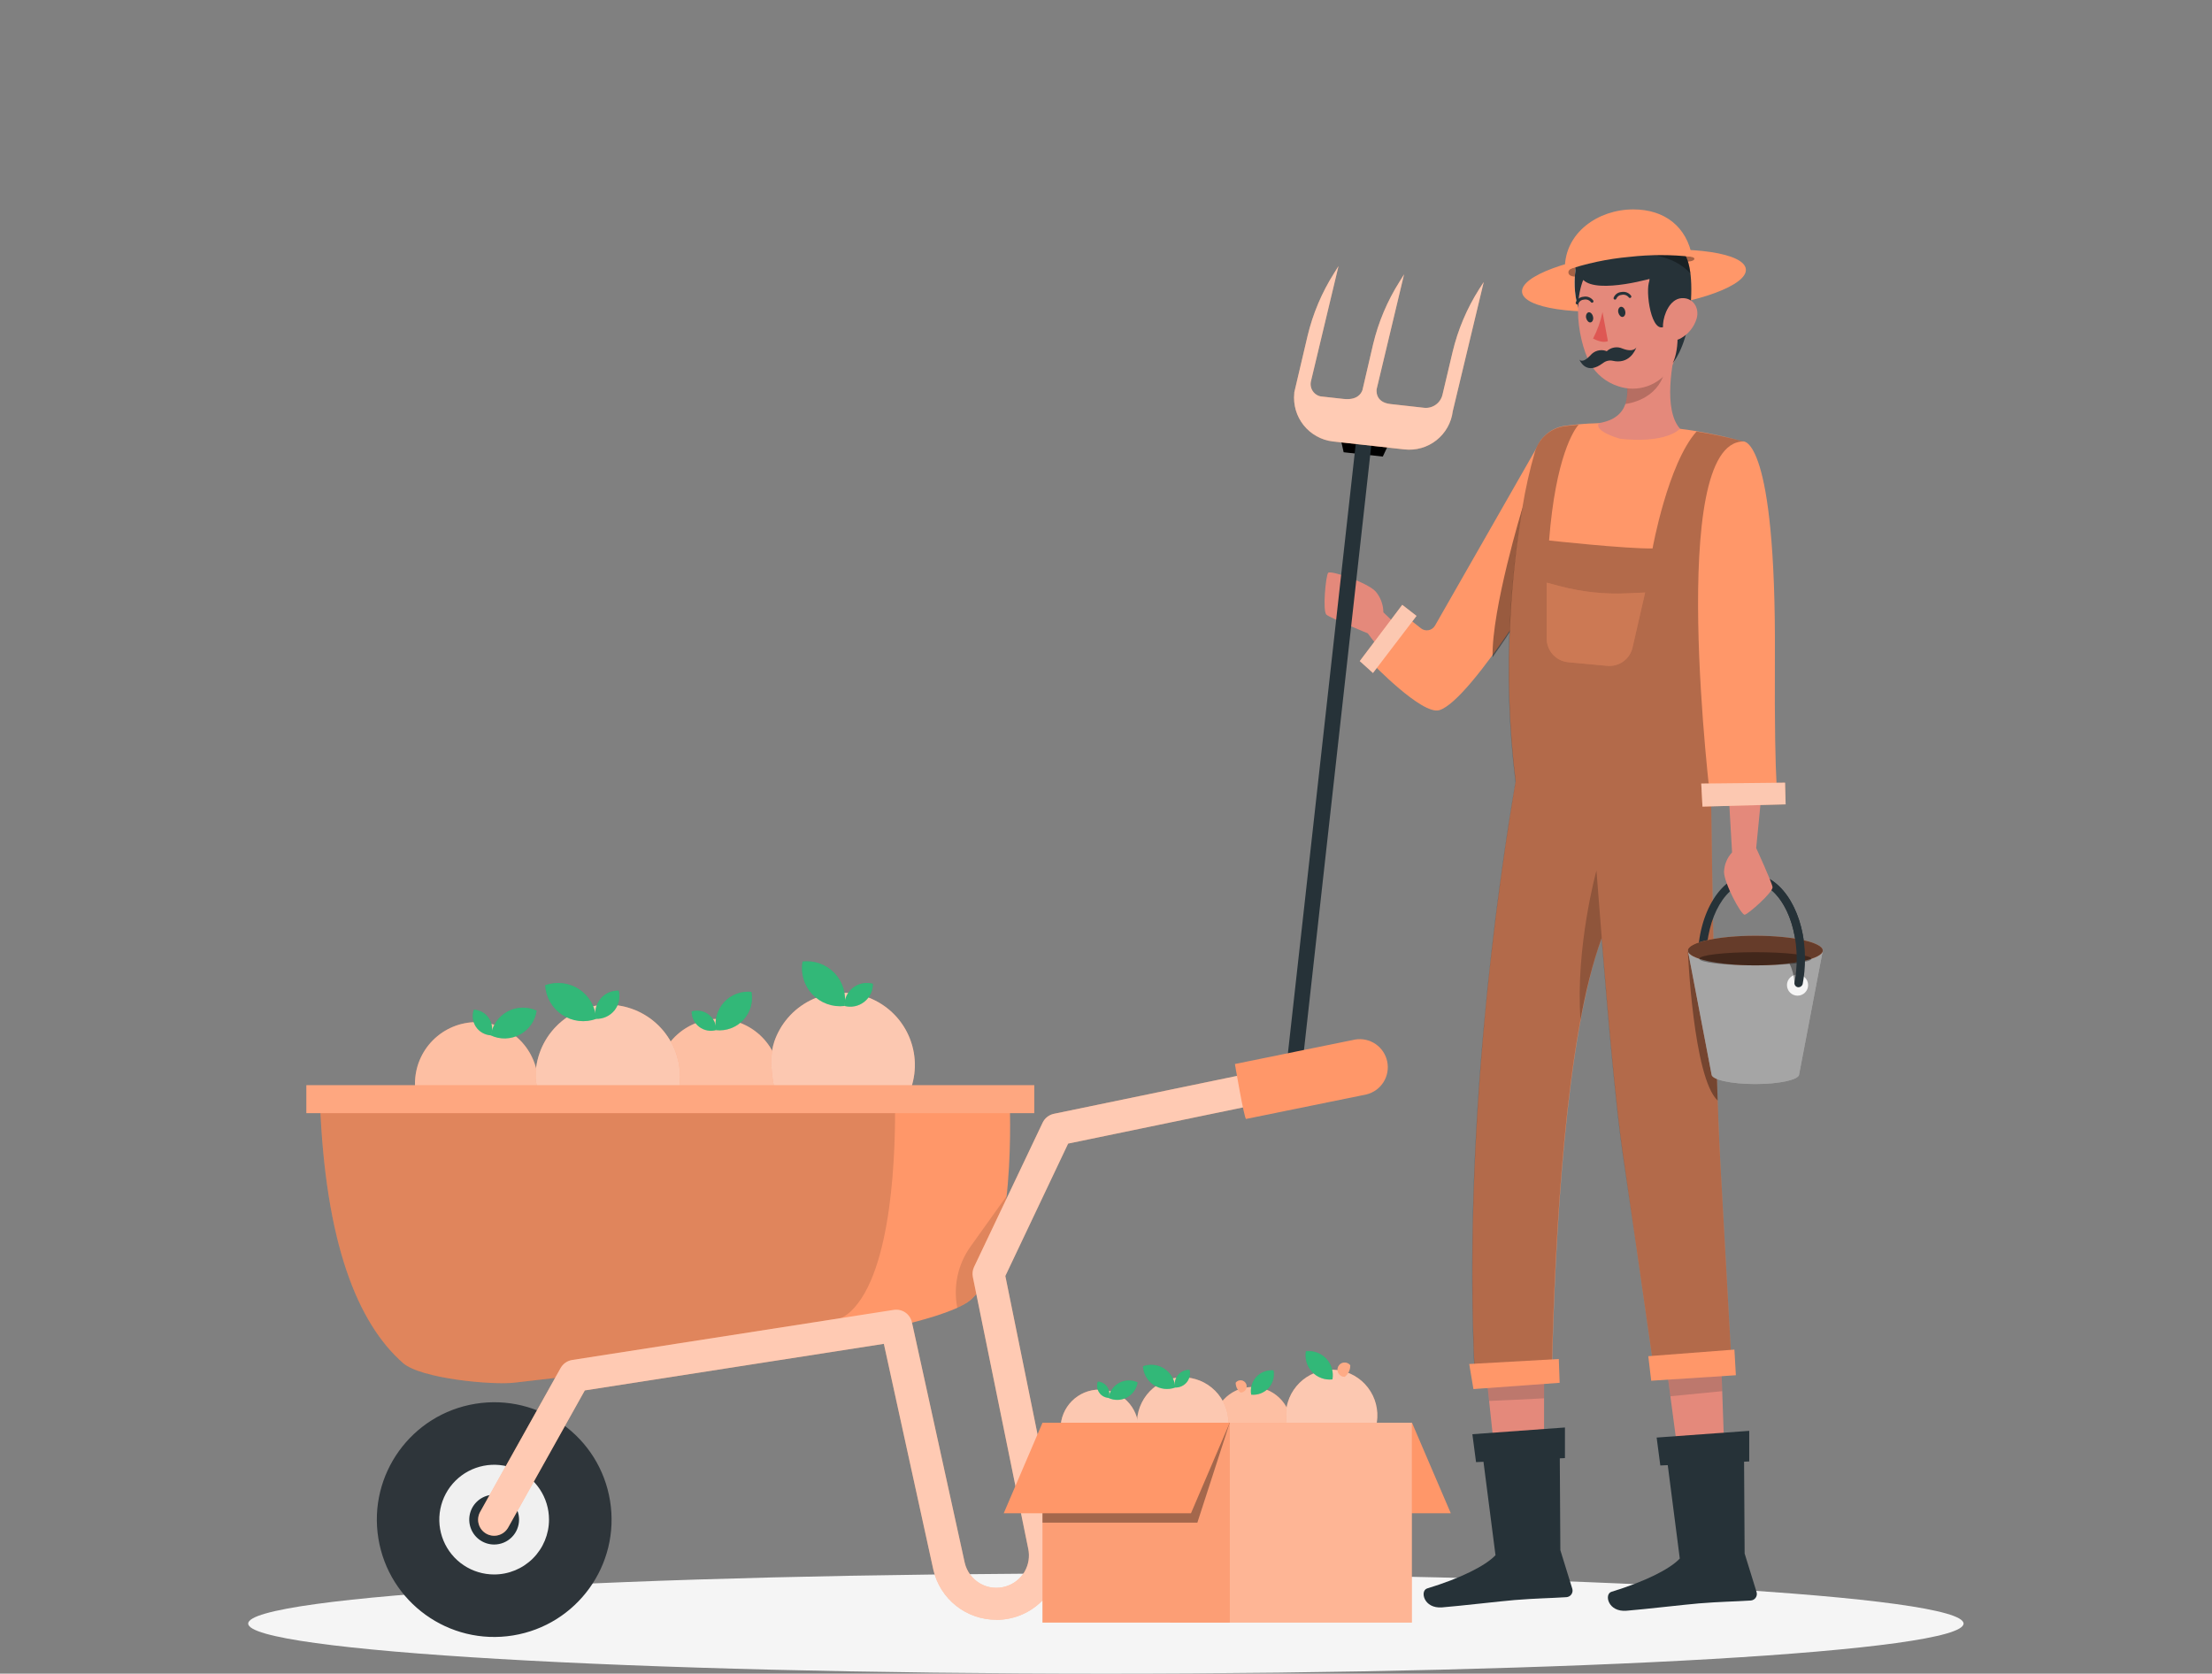<svg width="226" height="171" viewBox="0 0 226 171" fill="none" xmlns="http://www.w3.org/2000/svg">
<rect x="0" y="0" width="226" height="171" fill="#808080" stroke="none"/>
<path d="M112.988 171C161.384 171 200.616 168.709 200.616 165.884C200.616 163.058 161.384 160.768 112.988 160.768C64.592 160.768 25.359 163.058 25.359 165.884C25.359 168.709 64.592 171 112.988 171Z" fill="#F5F5F5"/>
<path d="M167.243 31.62C173.558 30.972 178.541 29.127 178.374 27.498C178.206 25.869 172.952 25.074 166.638 25.722C160.324 26.37 155.34 28.216 155.508 29.845C155.675 31.474 160.929 32.269 167.243 31.62Z" fill="#FF9769"/>
<path opacity="0.35" d="M172.193 26.154C172.234 26.154 173.264 26.209 173.097 26.502C172.93 26.796 172.067 26.719 172.067 26.719L172.193 26.154Z" fill="black"/>
<path opacity="0.35" d="M160.953 27.293C160.953 27.293 160.085 27.442 160.271 27.967C160.456 28.491 162.282 28.238 162.282 28.238L161.83 27.537L160.953 27.293Z" fill="black"/>
<path d="M147.788 68.733L141.339 62.564C141.334 61.778 141.051 61.018 140.539 60.422C139.698 59.518 135.942 58.234 135.698 58.528C135.454 58.822 135.106 62.455 135.526 62.808C135.947 63.16 139.739 64.706 139.739 64.706L144.769 71.318L147.788 68.733Z" fill="#E4897B"/>
<path d="M159.95 43.518L157.464 44.933C154.685 49.819 148.497 60.611 146.617 63.915C146.548 64.037 146.453 64.142 146.339 64.223C146.226 64.305 146.095 64.36 145.958 64.386C145.82 64.413 145.679 64.409 145.543 64.375C145.407 64.341 145.28 64.278 145.171 64.191L143.625 62.966L140.172 67.747C140.172 67.747 145.302 73.089 147.056 72.561C150.418 71.535 159.186 56.702 159.186 56.702L159.95 43.518Z" fill="#FF9769"/>
<path opacity="0.4" d="M155.552 51.884C155.552 51.884 152.389 62.229 152.497 67.147C154.269 64.647 156.031 61.868 157.301 59.798L155.552 51.884Z" fill="black"/>
<path d="M157.758 159.918L153.984 160.316L151.91 140.986L157.758 140.389V159.918Z" fill="#E4897B"/>
<path opacity="0.2" d="M152.14 143.137C153.577 143.083 155.995 142.961 157.758 142.871V140.389L151.91 140.986L152.14 143.137Z" fill="#263238"/>
<path d="M176.573 159.643H172.921L170.123 138.609L175.809 137.89L176.573 159.643Z" fill="#E4897B"/>
<path opacity="0.2" d="M170.299 139.928L170.661 142.658L175.958 142.139L175.809 137.89L170.553 138.555L170.299 139.928Z" fill="#263238"/>
<path d="M178.127 45.105C177.055 49.045 176.28 53.061 175.809 57.118C175.66 58.361 175.533 59.585 175.429 60.77C175.294 62.275 175.203 63.725 175.126 65.104C175.036 66.844 175.009 68.905 175.013 70.934C175.013 75.589 175.208 80.068 175.208 80.068C171.488 80.972 160.745 80.38 154.87 79.95C154.178 74.336 153.997 68.671 154.328 63.025C154.522 59.291 154.931 55.571 155.552 51.884C155.868 49.919 156.306 47.974 156.863 46.063C157.078 45.385 157.483 44.783 158.03 44.329C158.578 43.874 159.244 43.587 159.95 43.5C160.659 43.415 161.482 43.324 162.35 43.275C162.684 43.275 163.019 43.243 163.358 43.234C166.131 43.268 168.9 43.461 171.651 43.812C172.171 43.871 172.699 43.952 173.215 44.034C174.87 44.304 176.51 44.662 178.127 45.105Z" fill="#FF9769"/>
<path d="M161.007 27.316C161.007 27.316 160.167 31.759 162.838 33.698C165.509 35.636 165.513 26.259 165.513 26.259L161.007 27.316Z" fill="#F5F5F5"/>
<path d="M161.007 27.316C161.007 27.316 160.167 31.759 162.838 33.698C165.509 35.636 165.513 26.259 165.513 26.259L161.007 27.316Z" fill="#263238"/>
<path d="M171.655 43.808C169.875 45.426 165.513 44.825 165.513 44.825C165.513 44.825 162.802 44.083 163.362 43.229C164.966 42.967 165.744 42.217 166.074 41.259C166.248 40.665 166.303 40.043 166.236 39.428C166.209 39.089 166.16 38.746 166.101 38.407L171.493 34.412C170.779 37.047 169.933 41.896 171.655 43.808Z" fill="#E4897B"/>
<path opacity="0.2" d="M170.236 36.969C170.024 40.206 167.366 41.096 166.065 41.277C166.239 40.683 166.294 40.061 166.227 39.446L170.236 36.969Z" fill="black"/>
<path d="M170.598 37.697C170.039 38.528 169.222 39.151 168.274 39.471C167.326 39.791 166.298 39.791 165.351 39.469C164.117 39.079 163.078 38.234 162.445 37.105C162.357 36.948 162.277 36.787 162.205 36.622C160.89 33.544 160.47 28.161 163.724 26.141C164.441 25.697 165.26 25.442 166.103 25.401C166.946 25.361 167.785 25.535 168.542 25.909C169.299 26.282 169.948 26.842 170.429 27.536C170.91 28.23 171.206 29.034 171.289 29.874C171.692 33.472 172.098 35.569 170.598 37.697Z" fill="#E4897B"/>
<path d="M166.77 27.538C166.971 27.409 167.208 27.346 167.447 27.359C167.686 27.372 167.915 27.459 168.102 27.609C168.288 27.759 168.423 27.963 168.488 28.193C168.552 28.424 168.542 28.669 168.46 28.893C168.112 30.29 168.912 34.968 170.489 32.961C170.489 32.961 170.449 32.378 170.941 32.455C171.434 32.532 171.678 35.555 170.901 37.105C170.901 37.105 172.18 35.632 172.604 32.378C173.029 29.124 172.763 26.53 171.872 25.64C170.982 24.749 170.747 25.676 170.087 24.437C169.427 23.199 164.067 23.081 161.206 26.326C160.677 26.919 160.388 30.719 166.77 27.538Z" fill="#263238"/>
<path d="M166.047 31.799C166.119 32.084 165.983 32.351 165.794 32.382C165.604 32.414 165.409 32.202 165.342 31.93C165.274 31.659 165.405 31.379 165.595 31.347C165.784 31.316 165.997 31.506 166.047 31.799Z" fill="#263238"/>
<path d="M162.761 32.36C162.833 32.645 162.698 32.911 162.508 32.943C162.318 32.974 162.124 32.762 162.056 32.491C161.988 32.22 162.124 31.939 162.309 31.908C162.494 31.876 162.702 32.084 162.761 32.36Z" fill="#263238"/>
<path d="M163.728 31.885C163.533 32.829 163.207 33.742 162.761 34.597C163.213 34.818 163.819 35.049 164.28 34.854L163.728 31.885Z" fill="#DE5753"/>
<path opacity="0.35" d="M171.868 25.639C171.212 24.984 170.914 25.309 170.539 25.038L167.47 25.942C167.502 25.942 170.864 25.834 172.708 27.949C172.573 26.882 172.293 26.064 171.868 25.639Z" fill="black"/>
<path d="M173.35 32.536C173.092 33.411 172.497 34.147 171.696 34.584C170.634 35.153 169.839 34.267 169.911 33.124C169.983 32.107 170.616 30.557 171.795 30.466C172.975 30.376 173.653 31.456 173.35 32.536Z" fill="#E4897B"/>
<path d="M141.28 46.65L137.28 46.208L136.634 43.292L142.545 43.952L141.28 46.65Z" fill="black"/>
<path d="M132.268 108.916H132.223C132.019 108.893 131.832 108.79 131.703 108.63C131.574 108.47 131.514 108.266 131.536 108.062L139.002 40.988L140.588 41.164L133.122 108.233C133.098 108.437 132.995 108.622 132.835 108.75C132.675 108.878 132.471 108.937 132.268 108.916V108.916Z" fill="#263238"/>
<path d="M151.123 29.544C149.871 31.517 148.955 33.684 148.412 35.957L147.381 40.314C147.289 40.722 147.054 41.083 146.718 41.332C146.382 41.581 145.968 41.701 145.551 41.67V41.67L142.062 41.281C140.403 41.096 140.656 39.745 140.656 39.745L143.454 28.03L143.002 28.758C141.749 30.732 140.833 32.901 140.29 35.175L139.201 39.853C139.07 40.233 138.645 40.915 137.248 40.757L135.043 40.513H134.998C134.821 40.486 134.652 40.423 134.502 40.327C134.351 40.231 134.222 40.105 134.123 39.957C134.024 39.808 133.957 39.641 133.926 39.465C133.895 39.289 133.902 39.109 133.945 38.936L136.756 27.185L136.304 27.908C135.051 29.882 134.135 32.051 133.592 34.326L132.236 40.093V40.174C132.113 41.348 132.456 42.524 133.193 43.447C133.93 44.369 135 44.965 136.173 45.105L143.49 45.918C144.662 46.048 145.838 45.711 146.763 44.979C147.688 44.247 148.287 43.18 148.43 42.009L151.593 28.816L151.123 29.544Z" fill="#FF9769"/>
<path opacity="0.5" d="M151.123 29.544C149.871 31.517 148.955 33.684 148.412 35.957L147.381 40.314C147.289 40.722 147.054 41.083 146.718 41.332C146.382 41.581 145.968 41.701 145.551 41.67V41.67L142.062 41.281C140.403 41.096 140.656 39.745 140.656 39.745L143.454 28.03L143.002 28.758C141.749 30.732 140.833 32.901 140.29 35.175L139.201 39.853C139.07 40.233 138.645 40.915 137.248 40.757L135.043 40.513H134.998C134.821 40.486 134.652 40.423 134.502 40.327C134.351 40.231 134.222 40.105 134.123 39.957C134.024 39.808 133.957 39.641 133.926 39.465C133.895 39.289 133.902 39.109 133.945 38.936L136.756 27.185L136.304 27.908C135.051 29.882 134.135 32.051 133.592 34.326L132.236 40.093V40.174C132.113 41.348 132.456 42.524 133.193 43.447C133.93 44.369 135 44.965 136.173 45.105L143.49 45.918C144.662 46.048 145.838 45.711 146.763 44.979C147.688 44.247 148.287 43.18 148.43 42.009L151.593 28.816L151.123 29.544Z" fill="white"/>
<path d="M168.948 139.698L176.88 138.722C176.491 131.803 176.066 124.151 175.782 119.062C175.09 106.661 174.792 79.476 174.769 76.927H155.372C153.794 85.55 149.338 112.897 150.685 140.512L158.562 140.06C158.874 126.334 159.972 105.748 163.651 95.854C164.32 104.197 165.111 113.069 165.798 117.792C166.607 123.351 167.863 132.105 168.948 139.698Z" fill="#FF9769"/>
<path opacity="0.3" d="M168.948 139.698L176.88 138.722C176.491 131.802 176.066 124.151 175.782 119.062C175.208 108.762 174.905 88.261 174.805 80.153C174.941 80.126 175.077 80.099 175.199 80.067C175.199 80.067 175.013 75.589 175.004 70.934C175.004 68.904 175.004 66.843 175.117 65.103C175.194 63.725 175.285 62.274 175.42 60.769C175.524 59.585 175.651 58.36 175.8 57.117C176.274 53.061 177.052 49.045 178.127 45.105C176.549 44.683 174.95 44.343 173.337 44.088C170.403 47.378 168.84 56.037 168.84 56.037C166.065 56.078 158.269 55.224 158.269 55.224C158.942 46.673 160.813 43.925 161.288 43.387C160.813 43.432 160.361 43.482 159.932 43.532C159.226 43.618 158.559 43.906 158.012 44.36C157.465 44.814 157.06 45.416 156.845 46.094C156.288 48.006 155.85 49.95 155.534 51.916C154.91 55.596 154.498 59.31 154.3 63.038C153.971 68.66 154.149 74.301 154.834 79.891C152.981 90.738 149.446 115.532 150.662 140.525L158.544 140.073C158.856 126.347 159.954 105.761 163.633 95.868C164.302 104.211 165.093 113.082 165.78 117.805C166.607 123.351 167.863 132.105 168.948 139.698Z" fill="black"/>
<path opacity="0.35" d="M175.492 112.445C175.339 108.215 175.217 103.375 175.113 98.656L172.446 97.133C172.446 97.133 172.989 110.109 175.492 112.445Z" fill="black"/>
<path d="M150.54 141.926L159.349 141.284L159.263 138.853L150.111 139.364L150.54 141.926Z" fill="#FF9769"/>
<path d="M168.704 141.072L177.354 140.512L177.205 137.89L168.406 138.564L168.704 141.072Z" fill="#FF9769"/>
<path d="M160.641 162.327L159.421 158.382L159.349 146.536L151.268 147.033L152.795 158.901C151.76 159.99 149.23 161.256 145.813 162.295C145.054 162.53 145.451 164.383 147.345 164.23C149.239 164.076 153.369 163.593 154.743 163.48C156.967 163.299 158.269 163.299 160.045 163.186C160.094 163.181 160.142 163.172 160.189 163.159C160.274 163.134 160.352 163.092 160.421 163.037C160.489 162.982 160.546 162.914 160.588 162.836C160.63 162.759 160.656 162.675 160.665 162.587C160.674 162.5 160.666 162.411 160.641 162.327V162.327Z" fill="#263238"/>
<path d="M150.432 146.536L159.891 145.849V148.976L150.807 149.388L150.432 146.536Z" fill="#263238"/>
<path d="M179.47 162.671L178.249 158.725L178.177 146.88L170.096 147.377L171.624 159.24C170.593 160.334 168.058 161.595 164.641 162.639C163.882 162.874 164.28 164.727 166.178 164.573C168.076 164.42 172.198 163.936 173.572 163.823C175.8 163.642 177.097 163.642 178.873 163.529C178.922 163.525 178.97 163.516 179.018 163.502C179.102 163.477 179.18 163.436 179.249 163.381C179.317 163.326 179.374 163.257 179.416 163.18C179.458 163.103 179.484 163.018 179.493 162.931C179.503 162.843 179.495 162.755 179.47 162.671V162.671Z" fill="#263238"/>
<path d="M169.26 146.879L178.719 146.192V149.32L169.635 149.731L169.26 146.879Z" fill="#263238"/>
<path d="M158.025 59.531L159.457 59.911C161.654 60.484 163.923 60.725 166.191 60.625L168.085 60.539L166.81 66.098C166.692 66.684 166.362 67.206 165.882 67.563C165.402 67.92 164.807 68.087 164.212 68.032L160.226 67.662C159.624 67.604 159.065 67.325 158.658 66.878C158.251 66.431 158.025 65.848 158.025 65.244V59.531Z" fill="#FF9769"/>
<path opacity="0.2" d="M158.025 59.531L159.457 59.911C161.654 60.484 163.923 60.725 166.191 60.625L168.085 60.539L166.81 66.098C166.692 66.684 166.362 67.206 165.882 67.563C165.402 67.92 164.807 68.087 164.212 68.032L160.226 67.662C159.624 67.604 159.065 67.325 158.658 66.878C158.251 66.431 158.025 65.848 158.025 65.244V59.531Z" fill="black"/>
<path d="M184.088 100.962L183.257 100.772C183.467 99.85 183.572 98.906 183.569 97.961C183.569 93.644 181.494 90.137 178.945 90.137C176.396 90.137 174.326 93.644 174.326 97.983H173.472C173.472 93.201 175.931 89.306 178.945 89.306C181.96 89.306 184.418 93.201 184.418 97.983C184.42 98.985 184.31 99.984 184.088 100.962V100.962Z" fill="#263238"/>
<path d="M172.451 97.12L174.869 109.774C174.869 110.317 176.871 110.76 179.343 110.76C181.815 110.76 183.817 110.308 183.817 109.774L186.235 97.12H172.451Z" fill="#EBEBEB"/>
<path opacity="0.3" d="M172.451 97.12L174.869 109.774C174.869 110.317 176.871 110.76 179.343 110.76C181.815 110.76 183.817 110.308 183.817 109.774L186.235 97.12H172.451Z" fill="black"/>
<path d="M179.343 98.634C183.15 98.634 186.235 97.956 186.235 97.12C186.235 96.284 183.15 95.606 179.343 95.606C175.537 95.606 172.451 96.284 172.451 97.12C172.451 97.956 175.537 98.634 179.343 98.634Z" fill="#FF9769"/>
<path opacity="0.6" d="M179.343 98.634C183.15 98.634 186.235 97.956 186.235 97.12C186.235 96.284 183.15 95.606 179.343 95.606C175.537 95.606 172.451 96.284 172.451 97.12C172.451 97.956 175.537 98.634 179.343 98.634Z" fill="black"/>
<path opacity="0.35" d="M179.343 98.634C182.506 98.634 185.069 98.332 185.069 97.96C185.069 97.588 182.506 97.287 179.343 97.287C176.181 97.287 173.617 97.588 173.617 97.96C173.617 98.332 176.181 98.634 179.343 98.634Z" fill="black"/>
<path d="M183.655 101.73C184.251 101.73 184.735 101.246 184.735 100.65C184.735 100.053 184.251 99.569 183.655 99.569C183.058 99.569 182.574 100.053 182.574 100.65C182.574 101.246 183.058 101.73 183.655 101.73Z" fill="#F5F5F5"/>
<path opacity="0.4" d="M182.832 98.435C183.122 99.043 183.296 99.701 183.343 100.374L183.84 100.243L184.116 98.399V98.222C183.713 98.295 183.289 98.363 182.832 98.435Z" fill="black"/>
<path d="M179.343 89.315V90.169C181.707 90.512 183.569 93.875 183.569 97.96C183.57 98.767 183.494 99.572 183.343 100.365C183.321 100.473 183.343 100.586 183.402 100.678C183.462 100.771 183.556 100.837 183.664 100.862V100.862C183.775 100.882 183.889 100.859 183.984 100.799C184.08 100.739 184.149 100.645 184.179 100.537C184.339 99.687 184.419 98.825 184.418 97.96C184.418 93.391 182.177 89.64 179.343 89.315Z" fill="#263238"/>
<path d="M176.482 78.748L176.966 87.091C176.465 87.632 176.173 88.334 176.143 89.071C176.143 90.237 177.897 93.504 178.254 93.459C178.611 93.414 181.169 91.145 181.101 90.639C181.033 90.133 179.429 86.648 179.429 86.648L180.188 78.92L176.482 78.748Z" fill="#E4897B"/>
<path opacity="0.2" d="M163.651 95.841C162.697 98.572 161.971 101.377 161.482 104.229C160.94 96.808 163.109 88.939 163.109 88.939L163.651 95.841Z" fill="black"/>
<path d="M165.771 35.614C165.504 35.493 165.207 35.456 164.919 35.506C164.631 35.556 164.364 35.691 164.153 35.894C164.136 35.881 164.117 35.869 164.099 35.858C163.817 35.76 163.511 35.75 163.223 35.831C162.935 35.912 162.679 36.079 162.49 36.31C161.64 37.214 161.364 36.73 161.364 36.73C161.364 36.73 161.938 38.267 163.489 37.291C163.615 37.209 163.728 37.132 163.828 37.06C163.968 36.958 164.129 36.889 164.299 36.856C164.469 36.823 164.645 36.828 164.813 36.87C164.979 36.909 165.149 36.927 165.319 36.925C166.747 36.925 167.19 35.478 167.19 35.478C167.19 35.478 166.942 36.066 165.771 35.614Z" fill="#263238"/>
<path d="M166.49 26.245C168.616 26.004 170.763 26.004 172.889 26.245C172.338 23.181 170.101 21.395 166.874 21.395C163.258 21.395 159.882 23.791 159.882 27.411C159.882 27.497 159.882 27.578 159.882 27.659C162.019 26.92 164.238 26.445 166.49 26.245V26.245Z" fill="#FF9769"/>
<path d="M169.246 28.288C169.165 28.351 163.226 30.095 161.758 28.595C160.289 27.094 166.729 26.945 166.729 26.945L168.645 27.085L169.246 28.288Z" fill="#263238"/>
<path d="M178.127 45.105C178.127 45.105 181.463 44.653 181.341 66.979C181.264 81.934 181.734 81.857 181.734 81.857L174.81 82.196C174.81 82.196 170.236 45.141 178.127 45.105Z" fill="#FF9769"/>
<path d="M173.816 80.059L182.38 79.968L182.439 82.183L173.942 82.413L173.816 80.059Z" fill="#FF9769"/>
<path opacity="0.5" d="M173.816 80.059L182.38 79.968L182.439 82.183L173.942 82.413L173.816 80.059Z" fill="#FAFAFA"/>
<path d="M143.268 61.795L144.728 62.929L140.276 68.764L138.925 67.544L143.268 61.795Z" fill="#FF9769"/>
<path opacity="0.5" d="M143.268 61.795L144.728 62.929L140.276 68.764L138.925 67.544L143.268 61.795Z" fill="#FAFAFA"/>
<path d="M164.962 30.606C164.943 30.601 164.926 30.592 164.911 30.58C164.896 30.568 164.884 30.553 164.874 30.537C164.865 30.52 164.859 30.501 164.857 30.482C164.855 30.463 164.857 30.444 164.863 30.425C164.923 30.262 165.03 30.12 165.169 30.016C165.309 29.911 165.475 29.85 165.649 29.838C165.835 29.797 166.03 29.812 166.208 29.88C166.386 29.949 166.541 30.067 166.652 30.222C166.673 30.255 166.68 30.295 166.671 30.333C166.663 30.371 166.64 30.404 166.607 30.425C166.573 30.445 166.533 30.452 166.495 30.442C166.457 30.433 166.424 30.409 166.404 30.376C166.321 30.271 166.209 30.192 166.083 30.148C165.956 30.104 165.82 30.096 165.69 30.127C165.572 30.133 165.458 30.172 165.361 30.241C165.264 30.308 165.189 30.402 165.143 30.511C165.131 30.548 165.106 30.578 165.072 30.596C165.038 30.614 164.999 30.617 164.962 30.606V30.606Z" fill="#263238"/>
<path d="M161.134 31.094H161.093C161.056 31.083 161.024 31.057 161.005 31.022C160.987 30.987 160.983 30.947 160.994 30.909C161.054 30.746 161.161 30.603 161.3 30.499C161.44 30.395 161.606 30.333 161.78 30.321C161.967 30.282 162.161 30.297 162.339 30.366C162.517 30.434 162.671 30.552 162.784 30.706C162.794 30.722 162.801 30.741 162.804 30.76C162.808 30.779 162.807 30.799 162.802 30.818C162.798 30.837 162.789 30.855 162.777 30.87C162.766 30.886 162.751 30.899 162.734 30.909C162.718 30.919 162.7 30.927 162.681 30.93C162.662 30.933 162.642 30.932 162.624 30.927C162.605 30.923 162.587 30.914 162.572 30.902C162.557 30.891 162.544 30.876 162.535 30.859C162.451 30.756 162.339 30.678 162.213 30.634C162.087 30.591 161.951 30.585 161.821 30.615C161.703 30.62 161.589 30.658 161.492 30.725C161.395 30.793 161.32 30.886 161.274 30.995C161.264 31.024 161.246 31.05 161.22 31.068C161.195 31.085 161.165 31.095 161.134 31.094V31.094Z" fill="#263238"/>
<path d="M54.975 110.719C54.975 114.19 49.936 120.382 46.465 120.382C42.994 120.382 42.398 114.19 42.398 110.719C42.398 109.052 43.06 107.453 44.239 106.274C45.418 105.095 47.017 104.432 48.684 104.432C50.351 104.432 51.95 105.095 53.129 106.274C54.308 107.453 54.971 109.052 54.971 110.719H54.975Z" fill="#FF9769"/>
<path opacity="0.4" d="M54.975 110.719C54.975 114.19 49.936 120.382 46.465 120.382C42.994 120.382 42.398 114.19 42.398 110.719C42.398 109.052 43.06 107.453 44.239 106.274C45.418 105.095 47.017 104.432 48.684 104.432C50.351 104.432 51.95 105.095 53.129 106.274C54.308 107.453 54.971 109.052 54.971 110.719H54.975Z" fill="#FAFAFA"/>
<path d="M51.852 103.348C51.398 103.595 51.007 103.944 50.711 104.367C50.414 104.791 50.22 105.277 50.144 105.788C50.613 106.007 51.126 106.114 51.643 106.099C52.16 106.084 52.667 105.948 53.122 105.703C53.578 105.457 53.969 105.109 54.266 104.685C54.562 104.261 54.756 103.774 54.831 103.262C54.361 103.045 53.848 102.94 53.331 102.955C52.815 102.97 52.308 103.104 51.852 103.348V103.348Z" fill="#00A857"/>
<path opacity="0.2" d="M51.852 103.348C51.398 103.595 51.007 103.944 50.711 104.367C50.414 104.791 50.22 105.277 50.144 105.788C50.613 106.007 51.126 106.114 51.643 106.099C52.16 106.084 52.667 105.948 53.122 105.703C53.578 105.457 53.969 105.109 54.266 104.685C54.562 104.261 54.756 103.774 54.831 103.262C54.361 103.045 53.848 102.94 53.331 102.955C52.815 102.97 52.308 103.104 51.852 103.348V103.348Z" fill="#FAFAFA"/>
<path d="M48.625 104.911C48.796 105.166 49.024 105.377 49.291 105.528C49.558 105.68 49.856 105.767 50.162 105.784C50.265 105.495 50.3 105.186 50.262 104.882C50.225 104.578 50.117 104.286 49.947 104.031C49.777 103.776 49.55 103.564 49.284 103.413C49.017 103.261 48.719 103.174 48.413 103.158C48.31 103.446 48.275 103.755 48.312 104.06C48.349 104.364 48.456 104.656 48.625 104.911V104.911Z" fill="#00A857"/>
<path opacity="0.2" d="M48.625 104.911C48.796 105.166 49.024 105.377 49.291 105.528C49.558 105.68 49.856 105.767 50.162 105.784C50.265 105.495 50.3 105.186 50.262 104.882C50.225 104.578 50.117 104.286 49.947 104.031C49.777 103.776 49.55 103.564 49.284 103.413C49.017 103.261 48.719 103.174 48.413 103.158C48.31 103.446 48.275 103.755 48.312 104.06C48.349 104.364 48.456 104.656 48.625 104.911V104.911Z" fill="#FAFAFA"/>
<path d="M79.335 108.342C80.465 111.627 77.717 119.121 74.432 120.251C71.146 121.38 68.556 115.731 67.445 112.436C66.902 110.859 67.007 109.132 67.738 107.633C68.469 106.134 69.766 104.987 71.343 104.444C72.919 103.901 74.647 104.006 76.146 104.737C77.645 105.468 78.792 106.765 79.335 108.342Z" fill="#FF9769"/>
<path opacity="0.4" d="M79.335 108.342C80.465 111.627 77.717 119.121 74.432 120.251C71.146 121.38 68.556 115.731 67.445 112.436C66.902 110.859 67.007 109.132 67.738 107.633C68.469 106.134 69.766 104.987 71.343 104.444C72.919 103.901 74.647 104.006 76.146 104.737C77.645 105.468 78.792 106.765 79.335 108.342Z" fill="#FAFAFA"/>
<path d="M73.984 102.39C73.634 102.77 73.377 103.228 73.234 103.725C73.091 104.222 73.067 104.746 73.162 105.255C73.676 105.31 74.197 105.243 74.681 105.061C75.166 104.879 75.601 104.586 75.952 104.206C76.303 103.826 76.561 103.369 76.704 102.871C76.847 102.374 76.873 101.85 76.777 101.341C76.262 101.287 75.742 101.354 75.257 101.536C74.772 101.718 74.337 102.01 73.984 102.39Z" fill="#00A857"/>
<path opacity="0.2" d="M73.984 102.39C73.634 102.77 73.377 103.228 73.234 103.725C73.091 104.222 73.067 104.746 73.162 105.255C73.676 105.31 74.197 105.243 74.681 105.061C75.166 104.879 75.601 104.586 75.952 104.206C76.303 103.826 76.561 103.369 76.704 102.871C76.847 102.374 76.873 101.85 76.777 101.341C76.262 101.287 75.742 101.354 75.257 101.536C74.772 101.718 74.337 102.01 73.984 102.39Z" fill="#FAFAFA"/>
<path d="M71.44 104.916C71.684 105.102 71.968 105.228 72.269 105.284C72.57 105.341 72.881 105.326 73.175 105.241C73.178 104.935 73.109 104.633 72.975 104.358C72.84 104.083 72.643 103.844 72.399 103.659C72.156 103.473 71.872 103.348 71.572 103.291C71.271 103.235 70.961 103.25 70.667 103.334C70.663 103.64 70.731 103.942 70.865 104.217C71 104.491 71.196 104.731 71.44 104.916V104.916Z" fill="#00A857"/>
<path opacity="0.2" d="M71.44 104.916C71.684 105.102 71.968 105.228 72.269 105.284C72.57 105.341 72.881 105.326 73.175 105.241C73.178 104.935 73.109 104.633 72.975 104.358C72.84 104.083 72.643 103.844 72.399 103.659C72.156 103.473 71.872 103.348 71.572 103.291C71.271 103.235 70.961 103.25 70.667 103.334C70.663 103.64 70.731 103.942 70.865 104.217C71 104.491 71.196 104.731 71.44 104.916V104.916Z" fill="#FAFAFA"/>
<path d="M54.745 109.359C54.383 113.426 59.621 121.186 63.684 121.561C67.747 121.936 69.081 114.75 69.447 110.692C69.622 108.742 69.015 106.803 67.76 105.301C67.139 104.557 66.377 103.942 65.519 103.493C64.66 103.044 63.721 102.768 62.756 102.681C61.79 102.594 60.817 102.699 59.892 102.988C58.967 103.277 58.108 103.746 57.364 104.367C55.862 105.622 54.92 107.422 54.745 109.372V109.359Z" fill="#FF9769"/>
<path opacity="0.5" d="M54.745 109.359C54.383 113.426 59.621 121.186 63.684 121.561C67.747 121.936 69.081 114.75 69.447 110.692C69.622 108.742 69.015 106.803 67.76 105.301C67.139 104.557 66.377 103.942 65.519 103.493C64.66 103.044 63.721 102.768 62.756 102.681C61.79 102.594 60.817 102.699 59.892 102.988C58.967 103.277 58.108 103.746 57.364 104.367C55.862 105.622 54.92 107.422 54.745 109.372V109.359Z" fill="#FAFAFA"/>
<path d="M59.169 101.074C59.675 101.41 60.095 101.858 60.398 102.383C60.701 102.908 60.877 103.497 60.914 104.102C60.343 104.309 59.732 104.379 59.13 104.308C58.527 104.237 57.95 104.026 57.443 103.691C56.936 103.357 56.515 102.91 56.212 102.384C55.909 101.858 55.733 101.269 55.698 100.663C56.269 100.457 56.88 100.387 57.482 100.459C58.085 100.53 58.663 100.741 59.169 101.074V101.074Z" fill="#00A857"/>
<path opacity="0.2" d="M59.169 101.074C59.675 101.41 60.095 101.858 60.398 102.383C60.701 102.908 60.877 103.497 60.914 104.102C60.343 104.309 59.732 104.379 59.13 104.308C58.527 104.237 57.95 104.026 57.443 103.691C56.936 103.357 56.515 102.91 56.212 102.384C55.909 101.858 55.733 101.269 55.698 100.663C56.269 100.457 56.88 100.387 57.482 100.459C58.085 100.53 58.663 100.741 59.169 101.074V101.074Z" fill="#FAFAFA"/>
<path d="M62.776 103.239C62.549 103.518 62.261 103.74 61.934 103.889C61.607 104.038 61.25 104.11 60.891 104.098C60.802 103.75 60.795 103.385 60.871 103.034C60.947 102.682 61.104 102.353 61.33 102.073C61.555 101.793 61.843 101.57 62.17 101.421C62.497 101.272 62.855 101.201 63.214 101.214C63.302 101.563 63.308 101.927 63.232 102.278C63.156 102.629 63 102.958 62.776 103.239Z" fill="#00A857"/>
<path opacity="0.2" d="M62.776 103.239C62.549 103.518 62.261 103.74 61.934 103.889C61.607 104.038 61.25 104.11 60.891 104.098C60.802 103.75 60.795 103.385 60.871 103.034C60.947 102.682 61.104 102.353 61.33 102.073C61.555 101.793 61.843 101.57 62.17 101.421C62.497 101.272 62.855 101.201 63.214 101.214C63.302 101.563 63.308 101.927 63.232 102.278C63.156 102.629 63 102.958 62.776 103.239Z" fill="#FAFAFA"/>
<path d="M79.091 106.489C77.808 110.357 81.13 119.116 84.998 120.4C88.867 121.683 91.814 115.008 93.097 111.139C93.714 109.281 93.567 107.255 92.69 105.505C91.812 103.755 90.275 102.425 88.417 101.809C86.559 101.192 84.533 101.339 82.783 102.216C81.033 103.094 79.704 104.631 79.087 106.489H79.091Z" fill="#FF9769"/>
<path opacity="0.5" d="M79.091 106.489C77.808 110.357 81.13 119.116 84.998 120.4C88.867 121.683 91.814 115.008 93.097 111.139C93.714 109.281 93.567 107.255 92.69 105.505C91.812 103.755 90.275 102.425 88.417 101.809C86.559 101.192 84.533 101.339 82.783 102.216C81.033 103.094 79.704 104.631 79.087 106.489H79.091Z" fill="#FAFAFA"/>
<path d="M85.278 99.438C85.693 99.88 86 100.412 86.174 100.992C86.348 101.573 86.385 102.185 86.282 102.783C85.679 102.854 85.068 102.783 84.497 102.576C83.927 102.369 83.412 102.031 82.995 101.59C82.579 101.148 82.271 100.616 82.097 100.034C81.923 99.453 81.887 98.838 81.993 98.24C82.596 98.172 83.207 98.244 83.777 98.452C84.347 98.66 84.861 98.997 85.278 99.438V99.438Z" fill="#00A857"/>
<path opacity="0.2" d="M85.278 99.438C85.693 99.88 86 100.412 86.174 100.992C86.348 101.573 86.385 102.185 86.282 102.783C85.679 102.854 85.068 102.783 84.497 102.576C83.927 102.369 83.412 102.031 82.995 101.59C82.579 101.148 82.271 100.616 82.097 100.034C81.923 99.453 81.887 98.838 81.993 98.24C82.596 98.172 83.207 98.244 83.777 98.452C84.347 98.66 84.861 98.997 85.278 99.438V99.438Z" fill="#FAFAFA"/>
<path d="M88.293 102.367C88.01 102.588 87.679 102.741 87.327 102.811C86.974 102.882 86.61 102.869 86.264 102.774C86.258 102.415 86.335 102.06 86.491 101.737C86.646 101.414 86.874 101.132 87.158 100.913C87.441 100.693 87.772 100.543 88.123 100.474C88.475 100.404 88.838 100.418 89.183 100.514C89.188 100.871 89.11 101.223 88.956 101.545C88.801 101.866 88.575 102.148 88.293 102.367Z" fill="#00A857"/>
<path opacity="0.2" d="M88.293 102.367C88.01 102.588 87.679 102.741 87.327 102.811C86.974 102.882 86.61 102.869 86.264 102.774C86.258 102.415 86.335 102.06 86.491 101.737C86.646 101.414 86.874 101.132 87.158 100.913C87.441 100.693 87.772 100.543 88.123 100.474C88.475 100.404 88.838 100.418 89.183 100.514C89.188 100.871 89.11 101.223 88.956 101.545C88.801 101.866 88.575 102.148 88.293 102.367Z" fill="#FAFAFA"/>
<path d="M32.685 112.382H103.149C103.149 112.382 103.967 128.34 99.28 132.72C95.298 136.453 64.647 139.874 52.575 141.271C50.316 141.533 42.989 140.873 41.164 139.26C36.563 135.192 33.218 127.084 32.685 112.382Z" fill="#FF9769"/>
<g opacity="0.35">
<path opacity="0.35" d="M41.164 139.269C42.971 140.882 50.32 141.528 52.575 141.28C55.174 140.982 58.636 140.584 62.518 140.114C74.057 138.351 84.533 136.232 86.897 134.012C91.244 129.945 91.511 117.29 91.443 112.382H32.69C33.218 127.084 36.563 135.192 41.164 139.269Z" fill="black"/>
</g>
<path d="M105.671 110.877H31.302V113.734H105.671V110.877Z" fill="#FF9769"/>
<g opacity="0.4">
<path opacity="0.4" d="M105.671 110.877H31.302V113.734H105.671V110.877Z" fill="#FAFAFA"/>
</g>
<path d="M52.415 167.097C58.951 166.036 63.39 159.877 62.329 153.341C61.268 146.804 55.109 142.366 48.572 143.427C42.036 144.488 37.597 150.647 38.658 157.183C39.719 163.72 45.878 168.158 52.415 167.097Z" fill="#2E353A"/>
<g opacity="0.35">
<path opacity="0.35" d="M102.846 122.203L99.162 127.36C98.521 128.255 98.07 129.271 97.837 130.347C97.604 131.423 97.593 132.535 97.807 133.615V133.615C98.338 133.391 98.832 133.086 99.271 132.711C101.404 130.741 102.394 126.379 102.846 122.203Z" fill="black"/>
</g>
<path d="M56.092 155.263C56.092 154.155 55.763 153.071 55.147 152.15C54.531 151.228 53.656 150.51 52.632 150.086C51.608 149.661 50.481 149.55 49.394 149.767C48.307 149.983 47.308 150.517 46.525 151.3C45.741 152.084 45.207 153.083 44.991 154.17C44.775 155.257 44.886 156.384 45.31 157.408C45.734 158.432 46.452 159.307 47.374 159.923C48.295 160.539 49.379 160.867 50.487 160.867C51.974 160.867 53.399 160.277 54.45 159.226C55.501 158.175 56.092 156.75 56.092 155.263V155.263Z" fill="#F0F0F0"/>
<path d="M53.032 155.263C53.032 154.76 52.883 154.268 52.603 153.85C52.324 153.431 51.926 153.105 51.461 152.912C50.996 152.72 50.485 152.669 49.991 152.768C49.497 152.866 49.044 153.108 48.688 153.464C48.332 153.82 48.09 154.273 47.992 154.767C47.894 155.26 47.944 155.772 48.137 156.237C48.329 156.702 48.655 157.099 49.074 157.379C49.492 157.658 49.984 157.808 50.487 157.808C51.162 157.808 51.809 157.54 52.287 157.062C52.764 156.585 53.032 155.938 53.032 155.263V155.263Z" fill="#263238"/>
<path d="M101.802 165.495C100.309 165.5 98.859 164.998 97.689 164.071C96.519 163.144 95.698 161.847 95.362 160.393L90.304 137.303L59.752 142.062L51.916 156.072C51.81 156.26 51.67 156.425 51.501 156.558C51.332 156.691 51.139 156.789 50.932 156.848C50.725 156.906 50.508 156.923 50.295 156.898C50.081 156.873 49.875 156.805 49.688 156.7C49.5 156.595 49.335 156.454 49.202 156.286C49.069 156.117 48.97 155.923 48.912 155.716C48.854 155.51 48.837 155.293 48.862 155.08C48.887 154.866 48.954 154.66 49.059 154.472L57.28 139.77C57.403 139.554 57.572 139.368 57.776 139.226C57.981 139.085 58.214 138.991 58.46 138.952L91.321 133.832C91.732 133.768 92.153 133.863 92.496 134.098C92.839 134.334 93.08 134.691 93.17 135.097L98.57 159.683C98.675 160.126 98.871 160.543 99.144 160.908C99.417 161.272 99.763 161.576 100.159 161.801C100.555 162.026 100.993 162.166 101.446 162.214C101.899 162.262 102.357 162.216 102.792 162.079C103.583 161.837 104.255 161.306 104.674 160.592C105.092 159.878 105.227 159.032 105.051 158.223L99.397 130.478C99.326 130.131 99.369 129.769 99.519 129.448L106.525 114.705C106.634 114.476 106.794 114.276 106.993 114.119C107.192 113.962 107.425 113.853 107.673 113.801L134.55 108.238C134.966 108.174 135.39 108.271 135.736 108.511C136.082 108.751 136.322 109.115 136.407 109.526C136.492 109.938 136.416 110.367 136.194 110.725C135.972 111.082 135.622 111.34 135.215 111.447L109.132 116.843L102.715 130.37L108.242 157.555C108.445 158.514 108.432 159.506 108.203 160.459C107.973 161.413 107.534 162.303 106.917 163.065C106.3 163.826 105.52 164.441 104.635 164.863C103.75 165.285 102.782 165.504 101.802 165.504V165.495Z" fill="#FF9769"/>
<g opacity="0.7">
<path opacity="0.7" d="M101.802 165.495C100.309 165.5 98.859 164.998 97.689 164.071C96.519 163.144 95.698 161.847 95.362 160.393L90.304 137.303L59.752 142.062L51.916 156.072C51.81 156.26 51.67 156.425 51.501 156.558C51.332 156.691 51.139 156.789 50.932 156.848C50.725 156.906 50.508 156.923 50.295 156.898C50.081 156.873 49.875 156.805 49.688 156.7C49.5 156.595 49.335 156.454 49.202 156.286C49.069 156.117 48.97 155.923 48.912 155.716C48.854 155.51 48.837 155.293 48.862 155.08C48.887 154.866 48.954 154.66 49.059 154.472L57.28 139.77C57.403 139.554 57.572 139.368 57.776 139.226C57.981 139.085 58.214 138.991 58.46 138.952L91.321 133.832C91.732 133.768 92.153 133.863 92.496 134.098C92.839 134.334 93.08 134.691 93.17 135.097L98.57 159.683C98.675 160.126 98.871 160.543 99.144 160.908C99.417 161.272 99.763 161.576 100.159 161.801C100.555 162.026 100.993 162.166 101.446 162.214C101.899 162.262 102.357 162.216 102.792 162.079C103.583 161.837 104.255 161.306 104.674 160.592C105.092 159.878 105.227 159.032 105.051 158.223L99.397 130.478C99.326 130.131 99.369 129.769 99.519 129.448L106.525 114.705C106.634 114.476 106.794 114.276 106.993 114.119C107.192 113.962 107.425 113.853 107.673 113.801L134.55 108.238C134.966 108.174 135.39 108.271 135.736 108.511C136.082 108.751 136.322 109.115 136.407 109.526C136.492 109.938 136.416 110.367 136.194 110.725C135.972 111.082 135.622 111.34 135.215 111.447L109.132 116.843L102.715 130.37L108.242 157.555C108.445 158.514 108.432 159.506 108.203 160.459C107.973 161.413 107.534 162.303 106.917 163.065C106.3 163.826 105.52 164.441 104.635 164.863C103.75 165.285 102.782 165.504 101.802 165.504V165.495Z" fill="white"/>
</g>
<path d="M126.171 108.712L138.451 106.213C139.184 106.089 139.936 106.255 140.549 106.676C141.162 107.097 141.587 107.74 141.735 108.469C141.883 109.197 141.742 109.955 141.342 110.581C140.941 111.208 140.313 111.654 139.589 111.826L127.314 114.325C127.125 114.362 126.171 108.712 126.171 108.712Z" fill="#FF9769"/>
<path d="M116.318 145.957C116.318 148.158 113.128 152.077 110.931 152.077C108.735 152.077 108.355 148.158 108.355 145.957C108.355 144.901 108.775 143.889 109.521 143.142C110.268 142.395 111.281 141.976 112.337 141.976C113.393 141.976 114.406 142.395 115.152 143.142C115.899 143.889 116.318 144.901 116.318 145.957V145.957Z" fill="#FF9769"/>
<path opacity="0.5" d="M116.318 145.957C116.318 148.158 113.128 152.077 110.931 152.077C108.735 152.077 108.355 148.158 108.355 145.957C108.355 144.901 108.775 143.889 109.521 143.142C110.268 142.395 111.281 141.976 112.337 141.976C113.393 141.976 114.406 142.395 115.152 143.142C115.899 143.889 116.318 144.901 116.318 145.957V145.957Z" fill="#FAFAFA"/>
<path d="M114.343 141.293C114.055 141.448 113.807 141.668 113.619 141.935C113.43 142.203 113.307 142.511 113.259 142.834C113.555 142.972 113.88 143.039 114.207 143.029C114.534 143.02 114.854 142.934 115.142 142.779C115.431 142.625 115.679 142.405 115.867 142.137C116.056 141.87 116.179 141.562 116.228 141.239C115.931 141.101 115.607 141.034 115.279 141.043C114.952 141.052 114.632 141.138 114.343 141.293V141.293Z" fill="#00A857"/>
<path opacity="0.2" d="M114.343 141.293C114.055 141.448 113.807 141.668 113.619 141.935C113.43 142.203 113.307 142.511 113.259 142.834C113.555 142.972 113.88 143.039 114.207 143.029C114.534 143.02 114.854 142.934 115.142 142.779C115.431 142.625 115.679 142.405 115.867 142.137C116.056 141.87 116.179 141.562 116.228 141.239C115.931 141.101 115.607 141.034 115.279 141.043C114.952 141.052 114.632 141.138 114.343 141.293V141.293Z" fill="#FAFAFA"/>
<path d="M112.301 142.274C112.408 142.434 112.552 142.568 112.72 142.663C112.887 142.759 113.075 142.814 113.268 142.825C113.334 142.643 113.356 142.447 113.333 142.254C113.309 142.061 113.241 141.877 113.133 141.715C113.026 141.553 112.882 141.419 112.713 141.323C112.544 141.227 112.355 141.172 112.161 141.162C112.096 141.346 112.075 141.542 112.1 141.735C112.124 141.928 112.193 142.112 112.301 142.274Z" fill="#00A857"/>
<path opacity="0.2" d="M112.301 142.274C112.408 142.434 112.552 142.568 112.72 142.663C112.887 142.759 113.075 142.814 113.268 142.825C113.334 142.643 113.356 142.447 113.333 142.254C113.309 142.061 113.241 141.877 113.133 141.715C113.026 141.553 112.882 141.419 112.713 141.323C112.544 141.227 112.355 141.172 112.161 141.162C112.096 141.346 112.075 141.542 112.1 141.735C112.124 141.928 112.193 142.112 112.301 142.274Z" fill="#FAFAFA"/>
<path d="M131.739 144.457C132.458 146.536 130.713 151.282 128.634 151.996C126.555 152.71 124.928 149.126 124.21 147.047C124.03 146.55 123.951 146.023 123.977 145.495C124.004 144.968 124.134 144.451 124.362 143.974C124.59 143.498 124.911 143.072 125.305 142.72C125.699 142.369 126.16 142.1 126.659 141.928C127.158 141.756 127.687 141.685 128.214 141.72C128.741 141.754 129.256 141.893 129.729 142.129C130.201 142.364 130.623 142.691 130.968 143.091C131.313 143.491 131.575 143.955 131.739 144.457V144.457Z" fill="#FF9769"/>
<path opacity="0.4" d="M131.739 144.457C132.458 146.536 130.713 151.282 128.634 151.996C126.555 152.71 124.928 149.126 124.21 147.047C124.03 146.55 123.951 146.023 123.977 145.495C124.004 144.968 124.134 144.451 124.362 143.974C124.59 143.498 124.911 143.072 125.305 142.72C125.699 142.369 126.16 142.1 126.659 141.928C127.158 141.756 127.687 141.685 128.214 141.72C128.741 141.754 129.256 141.893 129.729 142.129C130.201 142.364 130.623 142.691 130.968 143.091C131.313 143.491 131.575 143.955 131.739 144.457V144.457Z" fill="#FAFAFA"/>
<path d="M128.354 140.688C128.134 140.928 127.972 141.217 127.882 141.531C127.792 141.844 127.775 142.174 127.834 142.495C128.16 142.529 128.489 142.487 128.795 142.371C129.102 142.255 129.377 142.069 129.598 141.828C129.82 141.587 129.982 141.297 130.072 140.982C130.162 140.668 130.177 140.336 130.117 140.014C129.791 139.982 129.462 140.026 129.156 140.142C128.85 140.259 128.575 140.446 128.354 140.688V140.688Z" fill="#00A857"/>
<path opacity="0.2" d="M128.354 140.688C128.134 140.928 127.972 141.217 127.882 141.531C127.792 141.844 127.775 142.174 127.834 142.495C128.16 142.529 128.489 142.487 128.795 142.371C129.102 142.255 129.377 142.069 129.598 141.828C129.82 141.587 129.982 141.297 130.072 140.982C130.162 140.668 130.177 140.336 130.117 140.014C129.791 139.982 129.462 140.026 129.156 140.142C128.85 140.259 128.575 140.446 128.354 140.688V140.688Z" fill="#FAFAFA"/>
<path d="M126.74 142.274C126.847 142.275 126.952 142.249 127.045 142.199C127.138 142.148 127.217 142.074 127.274 141.984C127.331 141.894 127.364 141.791 127.37 141.685C127.376 141.579 127.355 141.473 127.308 141.378C127.262 141.282 127.191 141.2 127.104 141.139C127.017 141.078 126.916 141.041 126.81 141.03C126.704 141.019 126.597 141.036 126.5 141.078C126.402 141.12 126.317 141.187 126.252 141.271C126.25 141.465 126.293 141.656 126.377 141.83C126.462 142.005 126.587 142.157 126.74 142.274V142.274Z" fill="#FF9769"/>
<path opacity="0.2" d="M126.74 142.274C126.847 142.275 126.952 142.249 127.045 142.199C127.138 142.148 127.217 142.074 127.274 141.984C127.331 141.894 127.364 141.791 127.37 141.685C127.376 141.579 127.355 141.473 127.308 141.378C127.262 141.282 127.191 141.2 127.104 141.139C127.017 141.078 126.916 141.041 126.81 141.03C126.704 141.019 126.597 141.036 126.5 141.078C126.402 141.12 126.317 141.187 126.252 141.271C126.25 141.465 126.293 141.656 126.377 141.83C126.462 142.005 126.587 142.157 126.74 142.274V142.274Z" fill="#FAFAFA"/>
<path d="M116.174 145.099C115.943 147.67 119.261 152.583 121.832 152.814C124.404 153.044 125.249 148.502 125.48 145.935C125.552 145.315 125.499 144.687 125.324 144.088C125.15 143.489 124.857 142.931 124.463 142.447C124.07 141.963 123.583 141.563 123.032 141.269C122.481 140.976 121.877 140.797 121.256 140.741C120.634 140.685 120.008 140.754 119.414 140.944C118.819 141.135 118.269 141.442 117.796 141.848C117.322 142.254 116.934 142.751 116.656 143.309C116.377 143.868 116.213 144.476 116.174 145.099V145.099Z" fill="#FF9769"/>
<path opacity="0.5" d="M116.174 145.099C115.943 147.67 119.261 152.583 121.832 152.814C124.404 153.044 125.249 148.502 125.48 145.935C125.552 145.315 125.499 144.687 125.324 144.088C125.15 143.489 124.857 142.931 124.463 142.447C124.07 141.963 123.583 141.563 123.032 141.269C122.481 140.976 121.877 140.797 121.256 140.741C120.634 140.685 120.008 140.754 119.414 140.944C118.819 141.135 118.269 141.442 117.796 141.848C117.322 142.254 116.934 142.751 116.656 143.309C116.377 143.868 116.213 144.476 116.174 145.099V145.099Z" fill="#FAFAFA"/>
<path d="M118.971 139.852C119.292 140.063 119.559 140.346 119.75 140.679C119.942 141.012 120.053 141.385 120.074 141.768C119.713 141.899 119.327 141.944 118.946 141.899C118.565 141.854 118.199 141.72 117.879 141.509C117.558 141.298 117.292 141.015 117.1 140.682C116.908 140.35 116.797 139.977 116.775 139.594C117.136 139.462 117.522 139.417 117.904 139.462C118.285 139.507 118.651 139.64 118.971 139.852Z" fill="#00A857"/>
<path opacity="0.2" d="M118.971 139.852C119.292 140.063 119.559 140.346 119.75 140.679C119.942 141.012 120.053 141.385 120.074 141.768C119.713 141.899 119.327 141.944 118.946 141.899C118.565 141.854 118.199 141.72 117.879 141.509C117.558 141.298 117.292 141.015 117.1 140.682C116.908 140.35 116.797 139.977 116.775 139.594C117.136 139.462 117.522 139.417 117.904 139.462C118.285 139.507 118.651 139.64 118.971 139.852Z" fill="#FAFAFA"/>
<path d="M121.258 141.221C121.115 141.397 120.932 141.538 120.725 141.633C120.518 141.728 120.293 141.774 120.065 141.768C120.011 141.549 120.009 141.32 120.058 141.1C120.108 140.879 120.207 140.674 120.35 140.498C120.492 140.323 120.673 140.183 120.879 140.09C121.084 139.997 121.308 139.952 121.534 139.96C121.587 140.177 121.59 140.404 121.542 140.622C121.494 140.841 121.397 141.046 121.258 141.221V141.221Z" fill="#00A857"/>
<path opacity="0.2" d="M121.258 141.221C121.115 141.397 120.932 141.538 120.725 141.633C120.518 141.728 120.293 141.774 120.065 141.768C120.011 141.549 120.009 141.32 120.058 141.1C120.108 140.879 120.207 140.674 120.35 140.498C120.492 140.323 120.673 140.183 120.879 140.09C121.084 139.997 121.308 139.952 121.534 139.96C121.587 140.177 121.59 140.404 121.542 140.622C121.494 140.841 121.397 141.046 121.258 141.221V141.221Z" fill="#FAFAFA"/>
<path d="M131.576 143.282C130.763 145.732 132.869 151.277 135.314 152.091C137.759 152.904 139.63 148.674 140.444 146.215C140.657 145.628 140.75 145.004 140.718 144.38C140.686 143.756 140.53 143.145 140.257 142.583C139.985 142.02 139.603 141.518 139.133 141.106C138.663 140.694 138.116 140.381 137.523 140.184C136.93 139.987 136.304 139.911 135.681 139.961C135.058 140.011 134.452 140.184 133.897 140.472C133.343 140.76 132.852 141.157 132.453 141.638C132.054 142.119 131.756 142.675 131.576 143.273V143.282Z" fill="#FF9769"/>
<path opacity="0.5" d="M131.576 143.282C130.763 145.732 132.869 151.277 135.314 152.091C137.759 152.904 139.63 148.674 140.444 146.215C140.657 145.628 140.75 145.004 140.718 144.38C140.686 143.756 140.53 143.145 140.257 142.583C139.985 142.02 139.603 141.518 139.133 141.106C138.663 140.694 138.116 140.381 137.523 140.184C136.93 139.987 136.304 139.911 135.681 139.961C135.058 140.011 134.452 140.184 133.897 140.472C133.343 140.76 132.852 141.157 132.453 141.638C132.054 142.119 131.756 142.675 131.576 143.273V143.282Z" fill="#FAFAFA"/>
<path d="M135.504 138.817C135.767 139.097 135.961 139.434 136.071 139.802C136.181 140.17 136.203 140.558 136.137 140.936C135.755 140.98 135.368 140.934 135.008 140.802C134.647 140.671 134.322 140.456 134.059 140.177C133.796 139.897 133.601 139.56 133.491 139.192C133.381 138.824 133.358 138.436 133.425 138.058C133.806 138.015 134.193 138.061 134.553 138.193C134.914 138.325 135.239 138.538 135.504 138.817Z" fill="#00A857"/>
<path opacity="0.2" d="M135.504 138.817C135.767 139.097 135.961 139.434 136.071 139.802C136.181 140.17 136.203 140.558 136.137 140.936C135.755 140.98 135.368 140.934 135.008 140.802C134.647 140.671 134.322 140.456 134.059 140.177C133.796 139.897 133.601 139.56 133.491 139.192C133.381 138.824 133.358 138.436 133.425 138.058C133.806 138.015 134.193 138.061 134.553 138.193C134.914 138.325 135.239 138.538 135.504 138.817Z" fill="#FAFAFA"/>
<path d="M137.393 140.674C137.268 140.676 137.145 140.646 137.036 140.587C136.926 140.528 136.833 140.442 136.766 140.338C136.698 140.233 136.659 140.112 136.651 139.988C136.643 139.864 136.667 139.739 136.721 139.627C136.775 139.514 136.856 139.418 136.958 139.345C137.059 139.273 137.178 139.228 137.301 139.214C137.425 139.201 137.551 139.219 137.665 139.267C137.78 139.315 137.881 139.392 137.958 139.49C137.961 139.718 137.912 139.943 137.814 140.148C137.716 140.354 137.572 140.534 137.393 140.674V140.674Z" fill="#FF9769"/>
<path opacity="0.2" d="M137.393 140.674C137.268 140.676 137.145 140.646 137.036 140.587C136.926 140.528 136.833 140.442 136.766 140.338C136.698 140.233 136.659 140.112 136.651 139.988C136.643 139.864 136.667 139.739 136.721 139.627C136.775 139.514 136.856 139.418 136.958 139.345C137.059 139.273 137.178 139.228 137.301 139.214C137.425 139.201 137.551 139.219 137.665 139.267C137.78 139.315 137.881 139.392 137.958 139.49C137.961 139.718 137.912 139.943 137.814 140.148C137.716 140.354 137.572 140.534 137.393 140.674V140.674Z" fill="#FAFAFA"/>
<path d="M134.573 154.612H148.226L144.263 145.365H130.614L134.573 154.612Z" fill="#FF9769"/>
<path d="M144.249 145.365H119.559V165.784H144.249V145.365Z" fill="#FF9769"/>
<path opacity="0.3" d="M144.249 145.365H119.559V165.784H144.249V145.365Z" fill="#FAFAFA"/>
<path d="M125.647 145.365H106.511V165.784H125.647V145.365Z" fill="#FF9769"/>
<path opacity="0.1" d="M125.647 145.365H106.511V165.784H125.647V145.365Z" fill="#E0E0E0"/>
<path opacity="0.35" d="M106.511 155.575H122.334L125.642 145.365H106.511V155.575Z" fill="black"/>
<path d="M121.683 154.612H102.552L106.511 145.365H125.642L121.683 154.612Z" fill="#FF9769"/>
</svg>
